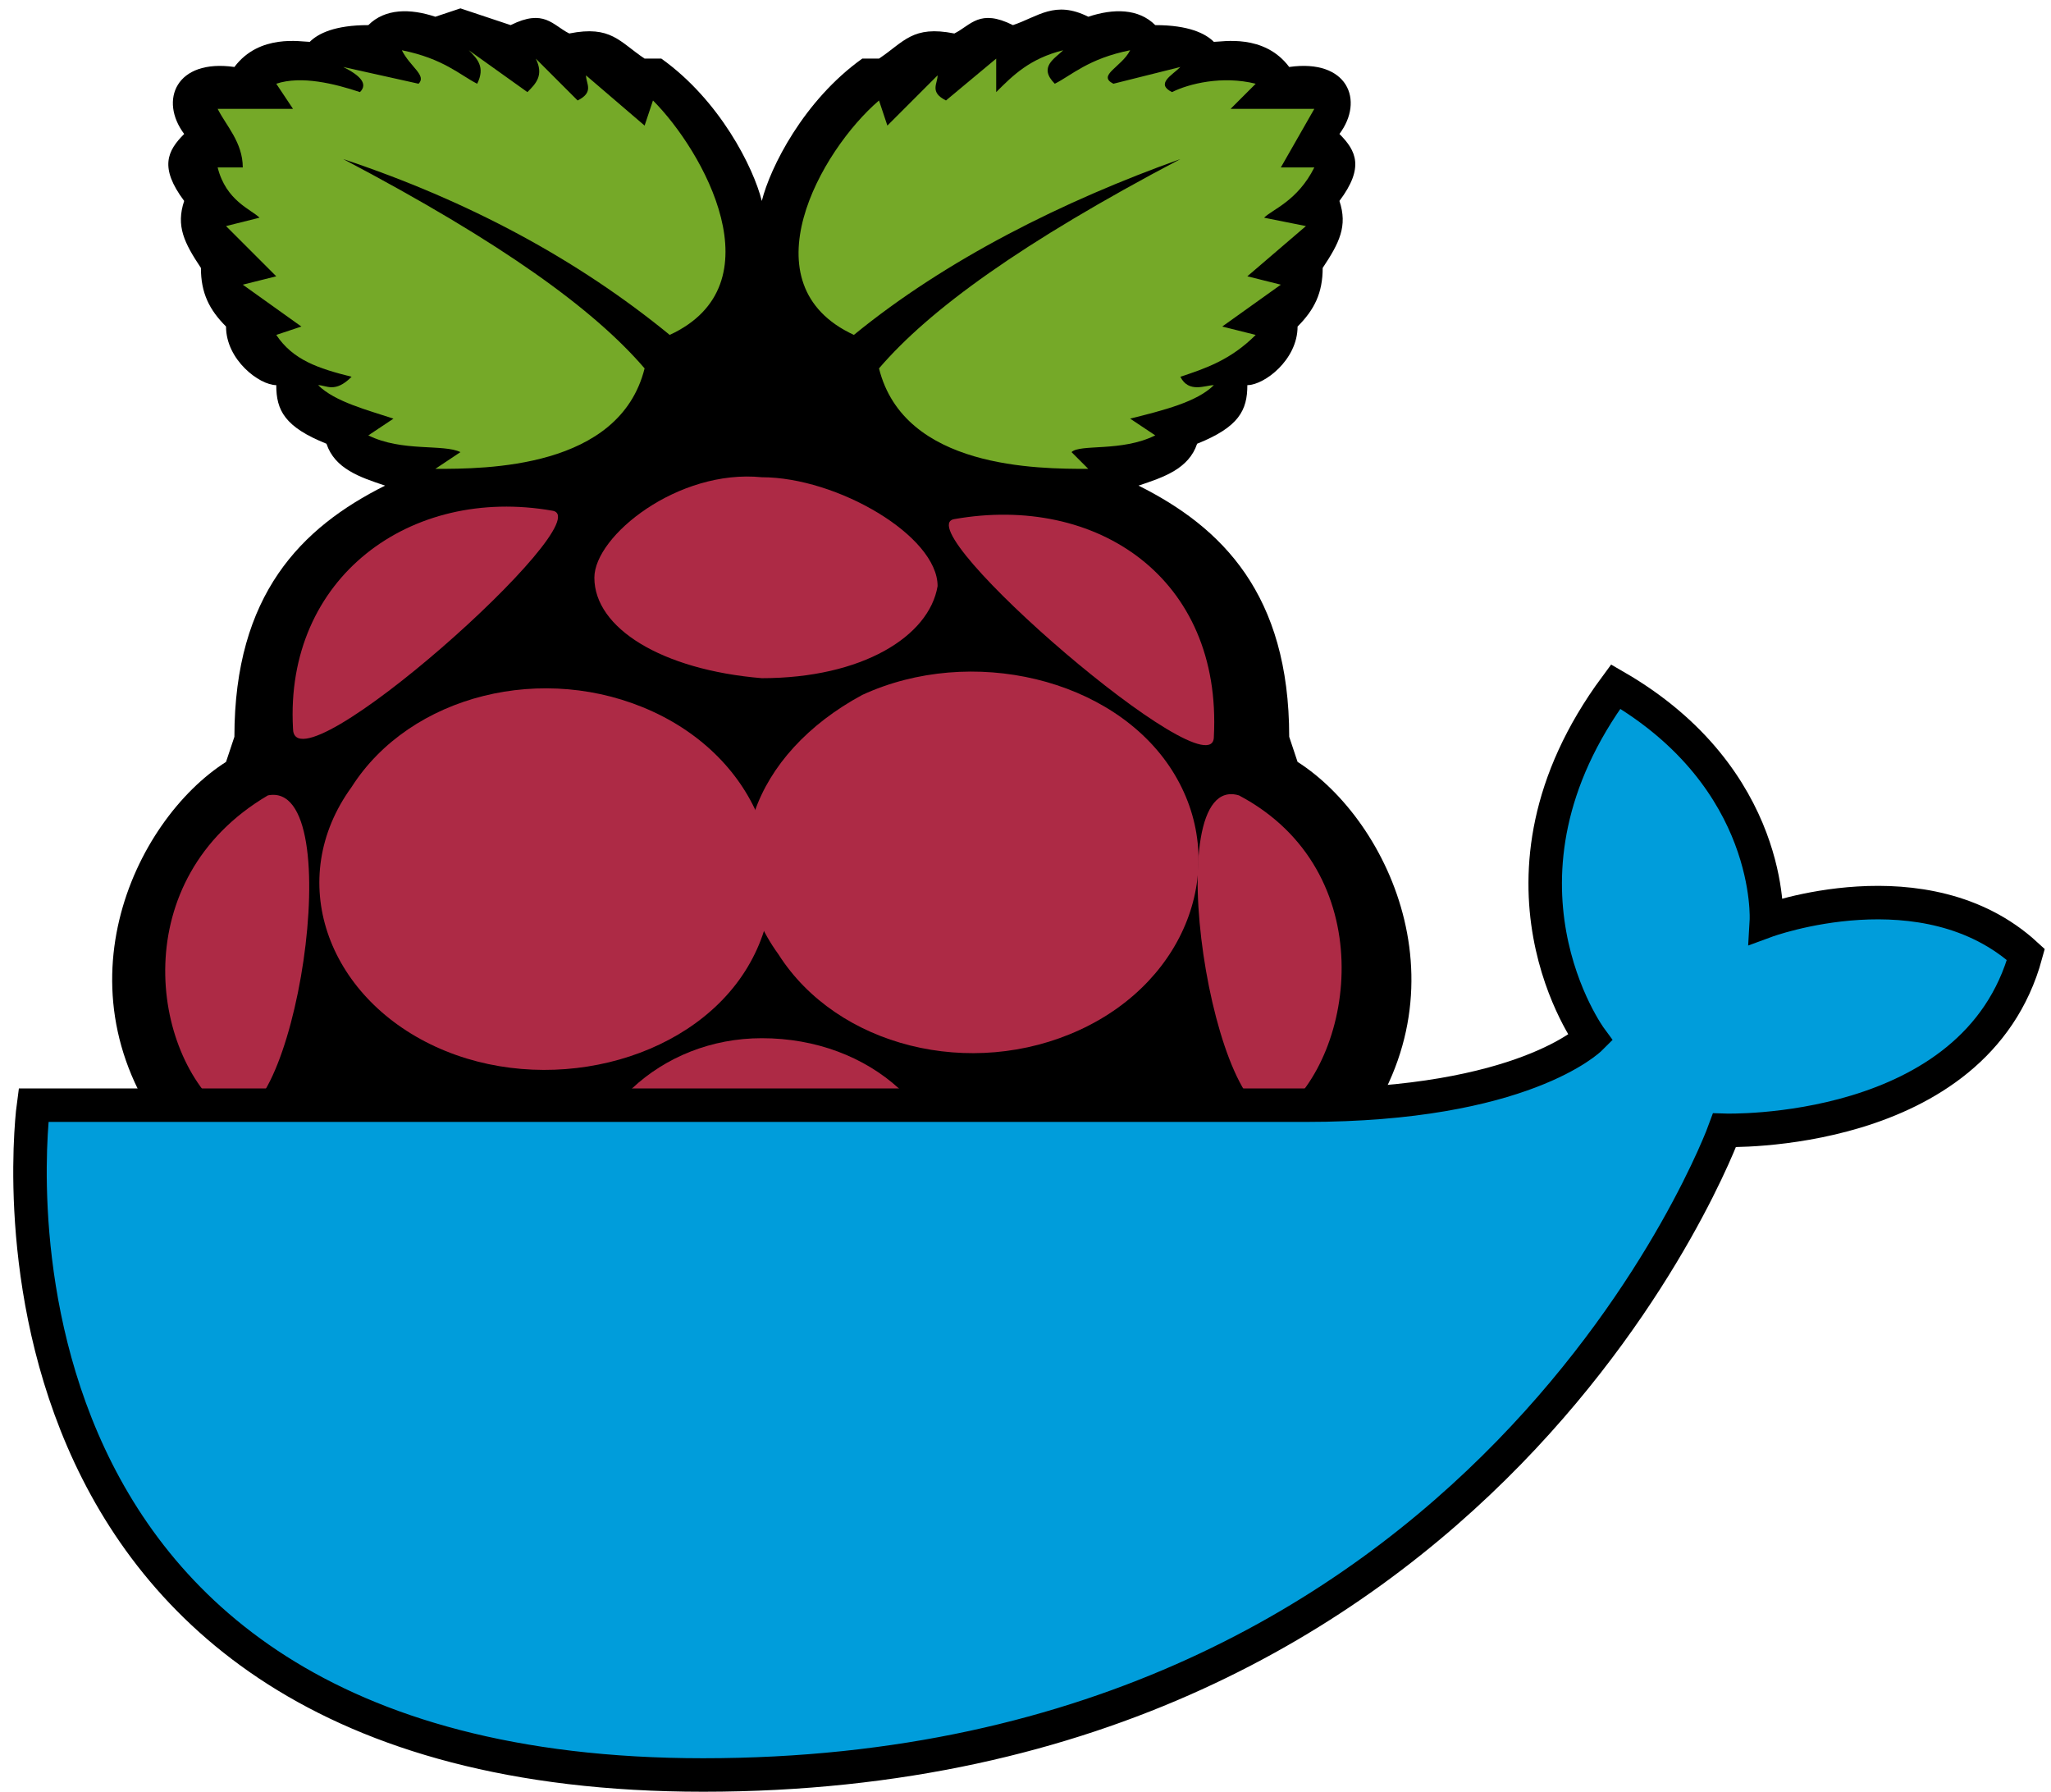 <svg xmlns="http://www.w3.org/2000/svg" xmlns:xlink="http://www.w3.org/1999/xlink" width="245" height="214">
  <defs>
    <path d="M52 2c-3-1-6-1-8 1-4 0-6 1-7 2-1 0-6-1-9 3-7-1-9 4-6 8-2 2-3 4 0 8-1 3 0 5 2 8 0 3 1 5 3 7 0 4 4 7 6 7 0 3 1 5 6 7 1 3 4 4 7 5-10 5-18 13-18 30l-1 3c-11 7-21 28-6 46l5 13c2 18 17 26 20 27 6 4 12 8 20 11 8 8 16 11 25 11s17-3 25-11c8-3 14-7 20-11 3-1 18-9 20-27l5-13c15-18 5-39-6-46l-1-3c0-17-8-25-18-30 3-1 6-2 7-5 5-2 6-4 6-7 2 0 6-3 6-7 2-2 3-4 3-7 2-3 3-5 2-8 3-4 2-6 0-8 3-4 1-9-6-8-3-4-8-3-9-3-1-1-3-2-7-2-2-2-5-2-8-1-4-2-6 0-9 1-4-2-5 0-7 1-5-1-6 1-9 3h-2c-7 5-11 13-12 17-1-4-5-12-12-17h-2c-3-2-4-4-9-3-2-1-3-3-7-1l-6-2-3 1z" id="a"/>
    <path d="M77 44c-3 12-19 12-25 12l3-2c-2-1-7 0-11-2l3-2c-3-1-7-2-9-4 1 0 2 1 4-1-4-1-7-2-9-5l3-1-7-5 4-1-6-6 4-1c-1-1-4-2-5-6h3c0-3-2-5-3-7h9l-2-3c3-1 7 0 10 1 1-1 0-2-2-3l9 2c1-1-1-2-2-4 5 1 7 3 9 4 1-2 0-3-1-4l7 5c1-1 2-2 1-4l5 5c2-1 1-2 1-3l7 6 1-3c6 6 15 22 2 28-11-9-24-16-39-21 19 10 30 18 36 25z" id="b"/>
    <path d="M105 44c3 12 19 12 25 12l-2-2c1-1 6 0 10-2l-3-2c4-1 8-2 10-4-1 0-3 1-4-1 3-1 6-2 9-5l-4-1 7-5-4-1 7-6-5-1c1-1 4-2 6-6h-4l4-7h-10l3-3c-4-1-8 0-10 1-2-1 0-2 1-3l-8 2c-2-1 1-2 2-4-5 1-7 3-9 4-2-2 0-3 1-4-4 1-6 3-8 5V7l-6 5c-2-1-1-2-1-3l-6 6-1-3c-7 6-16 22-3 28 11-9 25-16 39-21-19 10-30 18-36 25z" id="c"/>
    <path d="M91 165c-12 0-22-9-22-20 0-12 10-21 22-21 13 0 23 9 23 21 0 11-10 20-23 20z" id="d"/>
    <path d="M89 116c-7 11-24 15-37 9s-18-20-10-31c7-11 23-15 36-9s18 20 11 31z" id="e"/>
    <path d="M93 114c7 11 23 15 36 9s18-20 11-31-24-15-37-9c-13 7-18 20-10 31z" id="f"/>
    <path d="M27 133c-9-7-12-28 5-38 10-2 3 42-5 38z" id="g"/>
    <path d="M153 133c9-7 12-29-5-38-10-3-3 41 5 38z" id="h"/>
    <path d="M145 88c0 7-37-25-31-26 17-3 32 7 31 26z" id="i"/>
    <path d="M35 87c0 8 37-25 31-26-17-3-32 8-31 26z" id="j"/>
    <path d="M71 69c0 6 8 11 20 12 12 0 20-5 21-11 0-6-12-13-21-13-10-1-20 7-20 12z" id="k"/>
    <path d="M113 179c0 5-11 14-22 14-11 1-22-9-22-12 0-5 14-9 23-9s21 3 21 7z" id="l"/>
    <path d="M62 171c-5 3-17 2-26-10-6-11-5-22-1-25 6-4 16 1 23 10 7 8 10 21 4 25z" id="m"/>
    <path d="M118 171c5 4 18 4 28-10 7-9 4-24 0-28-6-4-14 1-22 11-7 8-11 23-6 27z" id="n"/>
    <path d="M84 212c-91 0-80-80-80-80h152c26 0 34-8 34-8s-14-19 3-42c19 11 18 28 18 28s19-7 31 4c-6 22-36 21-36 21s-28 77-122 77" id="o"/>
  </defs>
  <use xlink:href="#a"/>
  <use xlink:href="#a" fill-opacity="0" stroke="#000" stroke-width="0"/>
  <use xlink:href="#b" fill="#75a928"/>
  <use xlink:href="#b" fill-opacity="0" stroke="#000" stroke-width="0"/>
  <use xlink:href="#c" fill="#75a928"/>
  <use xlink:href="#c" fill-opacity="0" stroke="#000" stroke-width="0"/>
  <use xlink:href="#d" fill="#AD2A45"/>
  <use xlink:href="#d" fill-opacity="0" stroke="#000" stroke-width="0"/>
  <use xlink:href="#e" fill="#AD2A45"/>
  <use xlink:href="#e" fill-opacity="0" stroke="#000" stroke-width="0"/>
  <use xlink:href="#f" fill="#AD2A45"/>
  <use xlink:href="#f" fill-opacity="0" stroke="#000" stroke-width="0"/>
  <use xlink:href="#g" fill="#AD2A45"/>
  <use xlink:href="#g" fill-opacity="0" stroke="#000" stroke-width="0"/>
  <use xlink:href="#h" fill="#AD2A45"/>
  <use xlink:href="#h" fill-opacity="0" stroke="#000" stroke-width="0"/>
  <g>
    <use xlink:href="#i" fill="#AD2A45"/>
    <use xlink:href="#i" fill-opacity="0" stroke="#000" stroke-width="0"/>
  </g>
  <g>
    <use xlink:href="#j" fill="#AD2A45"/>
    <use xlink:href="#j" fill-opacity="0" stroke="#000" stroke-width="0"/>
  </g>
  <g>
    <use xlink:href="#k" fill="#AD2A45"/>
    <use xlink:href="#k" fill-opacity="0" stroke="#000" stroke-width="0"/>
  </g>
  <g>
    <use xlink:href="#l" fill="#AD2A45"/>
    <use xlink:href="#l" fill-opacity="0" stroke="#000" stroke-width="0"/>
  </g>
  <g>
    <use xlink:href="#m" fill="#AD2A45"/>
    <use xlink:href="#m" fill-opacity="0" stroke="#000" stroke-width="0"/>
  </g>
  <g>
    <use xlink:href="#n" fill="#AD2A45"/>
    <use xlink:href="#n" fill-opacity="0" stroke="#000" stroke-width="0"/>
  </g>
  <g>
    <use xlink:href="#o" fill="#009ddb"/>
    <use xlink:href="#o" fill-opacity="0" stroke="#000" stroke-width="4"/>
  </g>
</svg>
